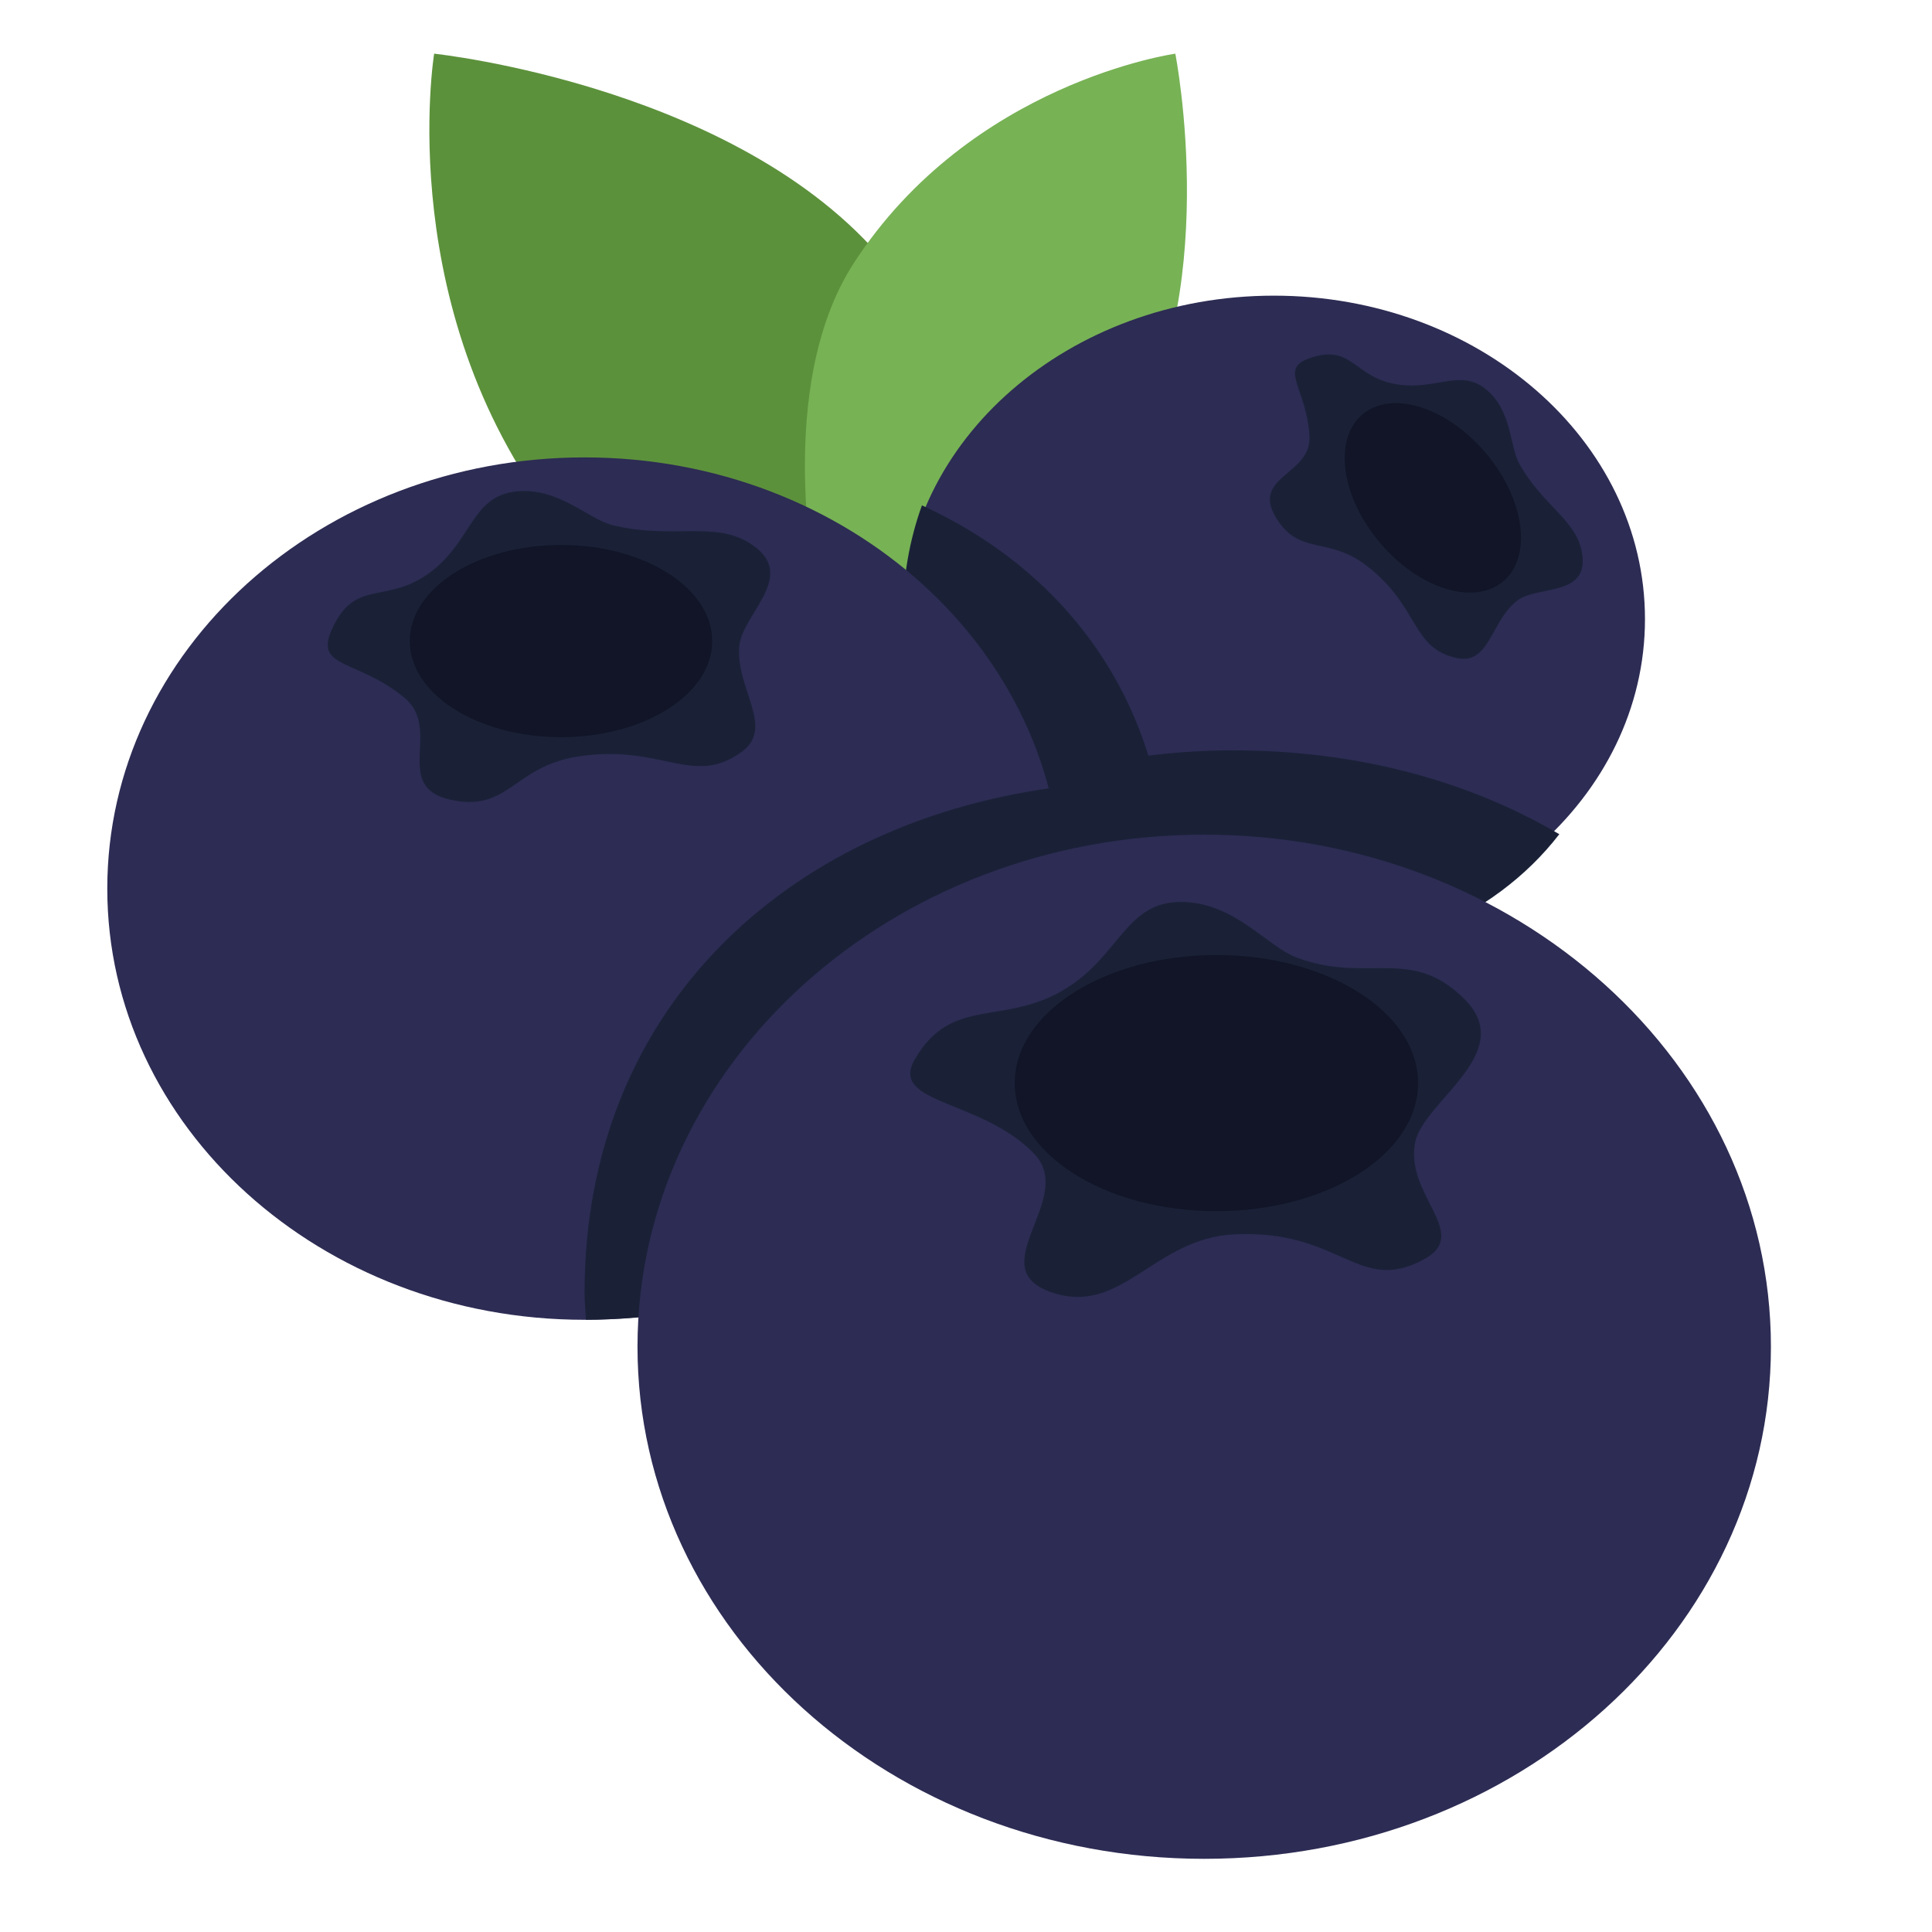 <svg width="32" height="32" viewBox="0 0 32 32" fill="none" xmlns="http://www.w3.org/2000/svg">
<path d="M7.191 0.889C7.191 0.889 12.398 1.436 14.782 4.498C17.632 8.157 15.574 11.575 15.574 11.575C15.574 11.575 11.285 11.197 9.325 8.769C6.478 5.241 7.191 0.889 7.191 0.889Z" fill="#5C913B"/>
<path d="M19.467 0.889C19.467 0.889 20.278 4.993 18.572 7.529C16.534 10.56 13.527 9.787 13.527 9.787C13.527 9.787 12.804 6.423 14.141 4.359C16.084 1.36 19.467 0.889 19.467 0.889Z" fill="#77B255"/>
<path d="M21.099 15.612C24.494 15.612 27.246 13.213 27.246 10.254C27.246 7.296 24.494 4.897 21.099 4.897C17.703 4.897 14.951 7.296 14.951 10.254C14.951 13.213 17.703 15.612 21.099 15.612Z" fill="#2D2C54"/>
<path d="M17.191 15.108C17.191 14.351 17.081 13.65 16.889 12.998C18.031 12.62 19.226 12.427 20.429 12.428C22.441 12.428 24.3 12.917 25.827 13.817C24.727 15.242 22.844 16 20.704 16C19.392 16 18.185 15.706 17.188 15.156C17.188 15.14 17.191 15.124 17.191 15.108Z" fill="#1A2137"/>
<path d="M19.343 14.718C19.343 14.958 19.328 15.19 19.308 15.419C16.787 14.858 14.951 13.072 14.951 10.254C14.951 9.563 15.066 8.936 15.27 8.371C17.699 9.478 19.343 11.694 19.343 14.718Z" fill="#1A2137"/>
<path d="M9.681 21.86C14.047 21.86 17.585 18.663 17.585 14.718C17.585 10.774 14.047 7.576 9.681 7.576C5.316 7.576 1.777 10.774 1.777 14.718C1.777 18.663 5.316 21.86 9.681 21.86Z" fill="#2D2C54"/>
<path d="M9.682 21.414C9.682 16.723 13.015 13.669 17.403 13.053C17.521 13.577 17.587 14.132 17.587 14.717C17.587 19.148 14.059 21.85 9.705 21.859C9.698 21.711 9.682 21.566 9.682 21.414Z" fill="#1A2137"/>
<path d="M17.485 20.24C18.105 19.166 17.745 17.799 16.683 17.185C15.62 16.571 14.256 16.944 13.636 18.017C13.016 19.091 13.375 20.459 14.438 21.072C15.501 21.686 16.865 21.313 17.485 20.24Z" fill="#AA8DD8"/>
<path d="M19.945 30.788C25.129 30.788 29.332 26.991 29.332 22.307C29.332 17.622 25.129 13.825 19.945 13.825C14.761 13.825 10.559 17.622 10.559 22.307C10.559 26.991 14.761 30.788 19.945 30.788Z" fill="#2D2C54"/>
<path d="M15.149 17.552C15.773 16.46 16.659 17.028 17.71 16.338C18.554 15.783 18.669 14.939 19.558 14.939C20.447 14.939 20.983 15.678 21.485 15.863C22.664 16.298 23.368 15.661 24.257 16.549C25.146 17.438 23.571 18.239 23.439 18.925C23.27 19.798 24.363 20.43 23.597 20.852C22.497 21.46 22.22 20.358 20.444 20.445C19.109 20.509 18.581 21.803 17.419 21.406C16.229 21.001 17.841 19.849 17.128 19.109C16.256 18.204 14.726 18.292 15.149 17.552ZM5.486 10.45C5.881 9.529 6.432 10.06 7.203 9.418C7.822 8.901 7.836 8.222 8.54 8.141C9.244 8.06 9.736 8.598 10.15 8.699C11.125 8.936 11.822 8.628 12.409 8.991C13.262 9.519 12.287 10.157 12.244 10.713C12.19 11.42 12.845 12.056 12.276 12.46C11.459 13.042 10.95 12.306 9.551 12.534C8.499 12.707 8.421 13.456 7.464 13.247C6.485 13.034 7.33 12.078 6.699 11.557C5.927 10.921 5.217 11.074 5.486 10.45ZM21.679 5.937C22.418 5.674 22.407 6.272 23.184 6.372C23.809 6.453 24.206 6.1 24.628 6.461C25.048 6.822 25.002 7.39 25.165 7.682C25.546 8.366 26.095 8.603 26.198 9.132C26.349 9.902 25.463 9.682 25.122 9.954C24.688 10.299 24.671 11.012 24.137 10.901C23.369 10.741 23.521 10.059 22.646 9.378C21.988 8.866 21.517 9.22 21.127 8.561C20.729 7.885 21.727 7.863 21.689 7.223C21.644 6.44 21.18 6.115 21.679 5.937Z" fill="#1A2137"/>
<path d="M20.147 20.061C21.992 20.061 23.488 19.111 23.488 17.94C23.488 16.768 21.992 15.818 20.147 15.818C18.302 15.818 16.807 16.768 16.807 17.94C16.807 19.111 18.302 20.061 20.147 20.061Z" fill="#111527"/>
<path d="M9.292 12.21C10.675 12.21 11.797 11.497 11.797 10.618C11.797 9.739 10.675 9.026 9.292 9.026C7.909 9.026 6.787 9.739 6.787 10.618C6.787 11.497 7.909 12.21 9.292 12.21Z" fill="#111527"/>
<path d="M24.898 9.629C25.384 9.22 25.255 8.269 24.611 7.506C23.967 6.742 23.051 6.454 22.566 6.864C22.081 7.273 22.21 8.224 22.854 8.987C23.497 9.751 24.413 10.039 24.898 9.629Z" fill="#111527"/>
</svg>
